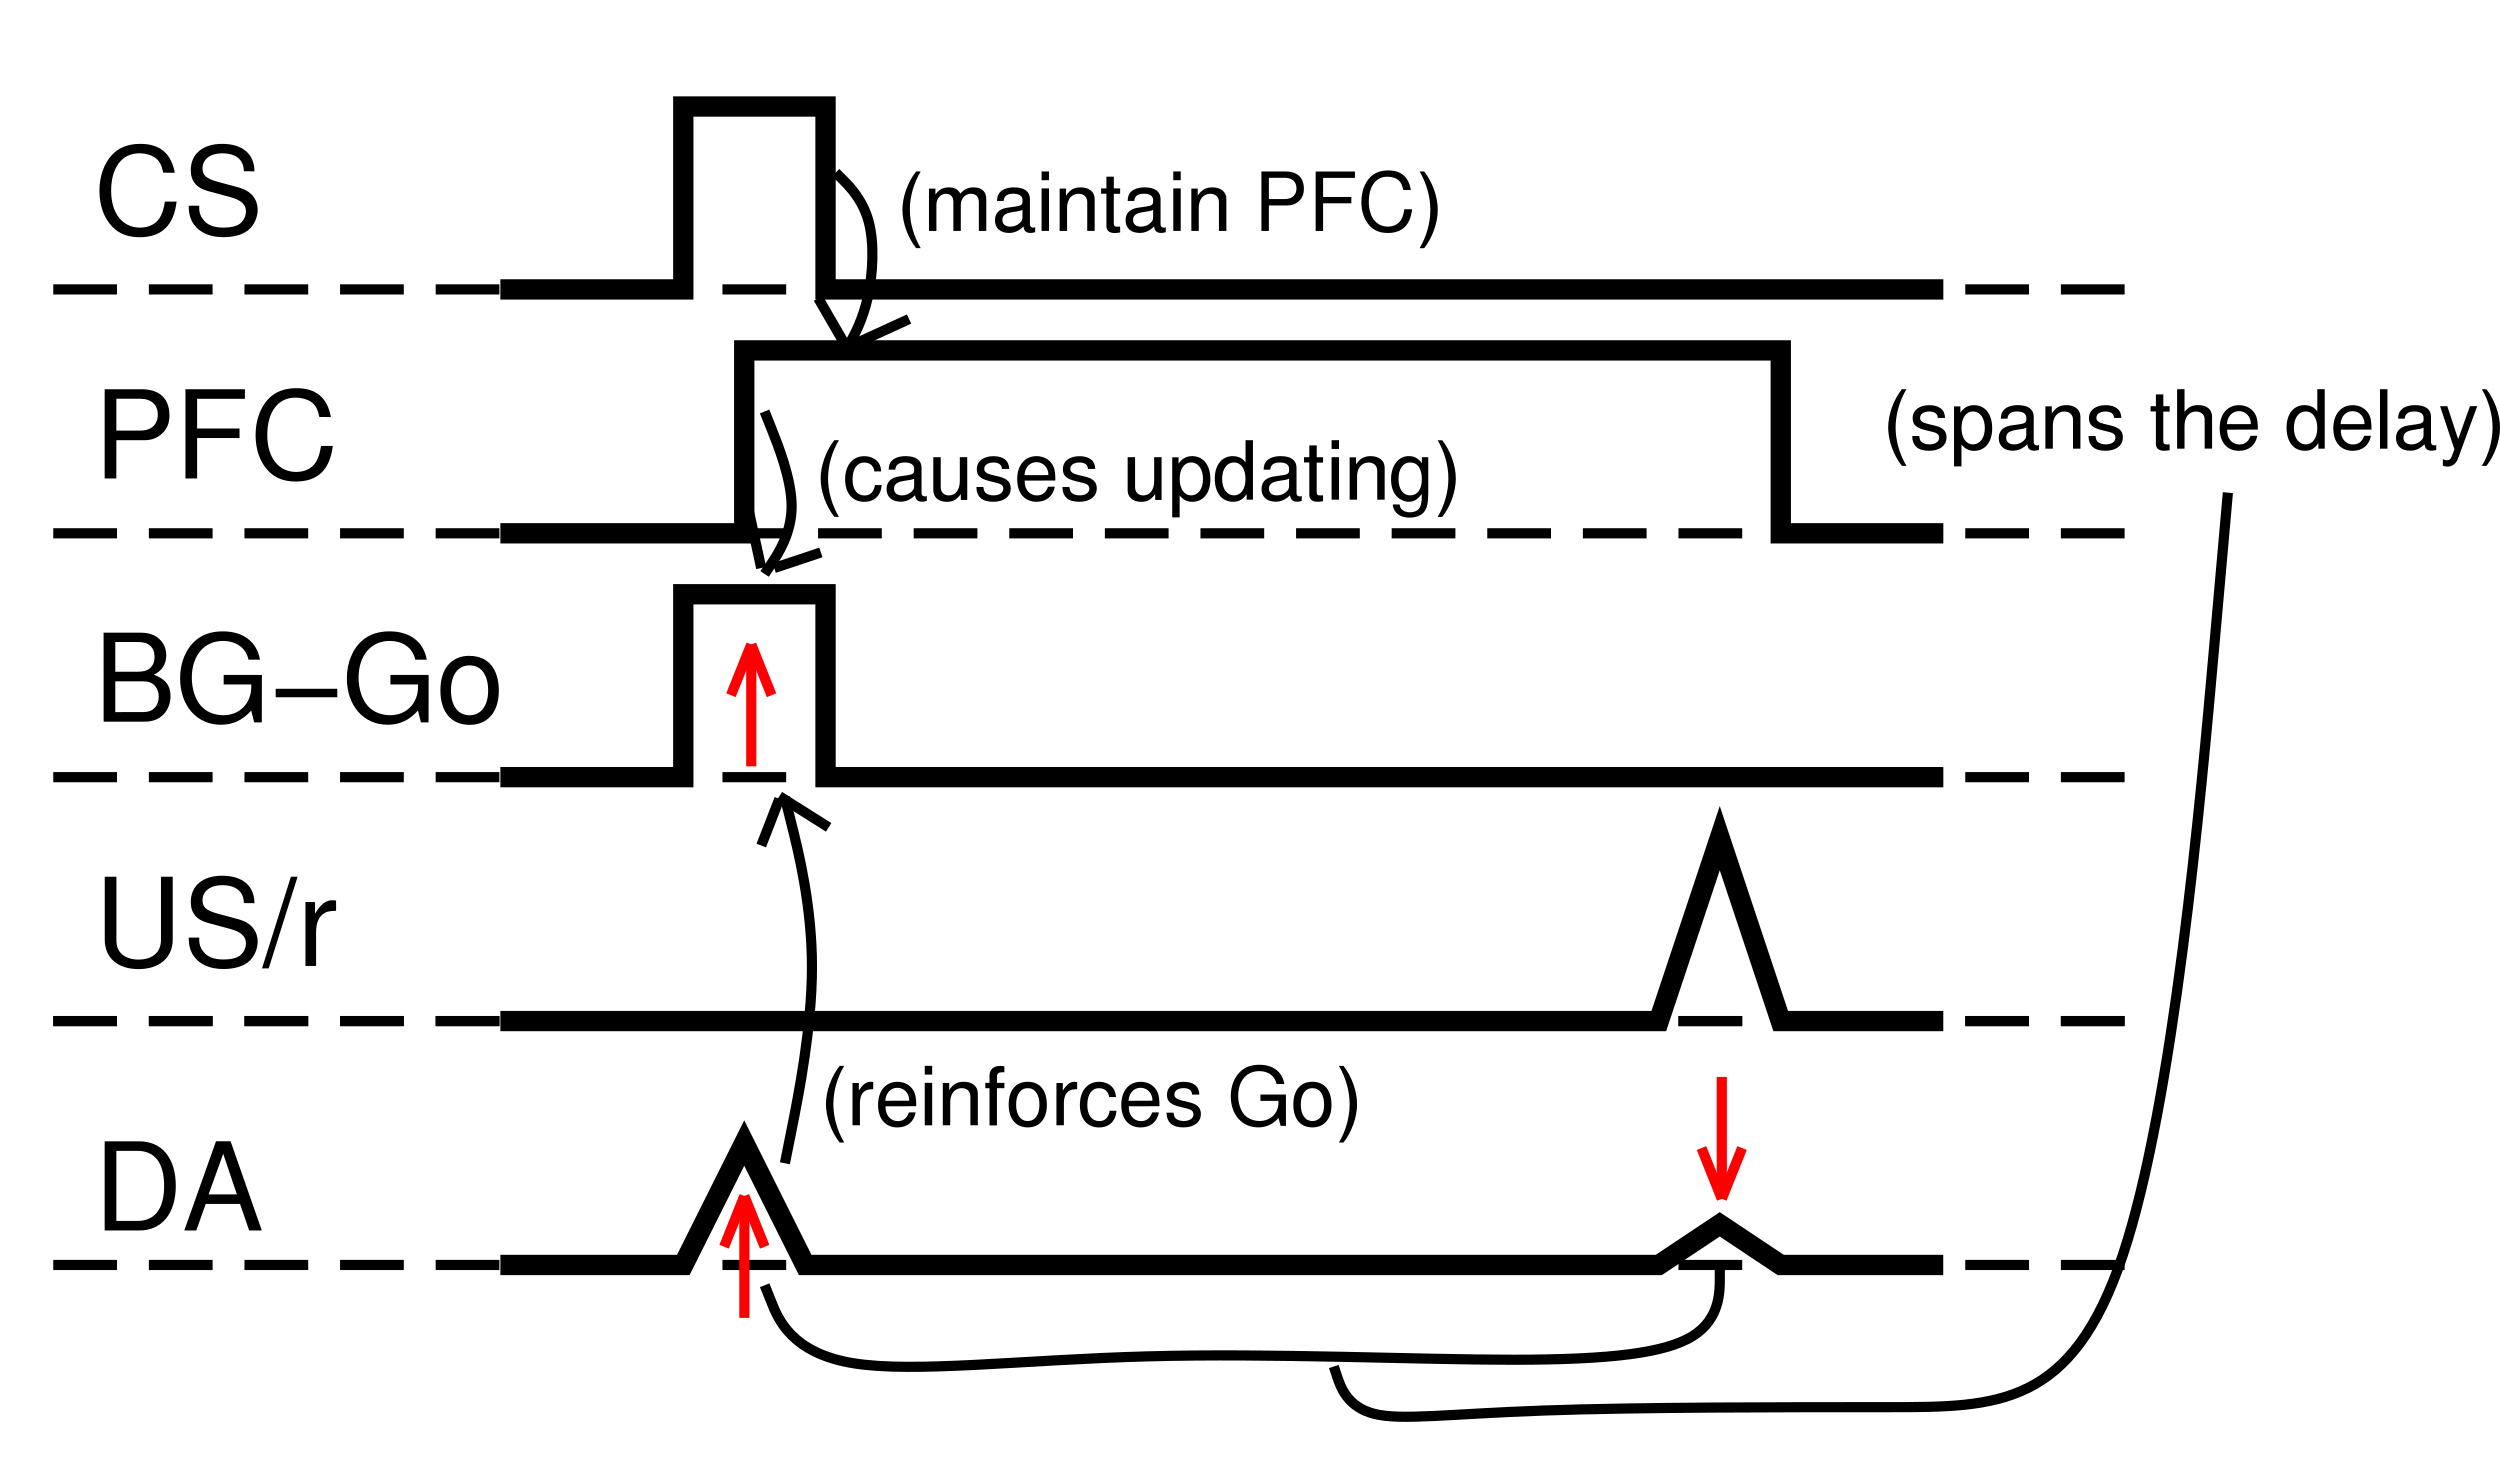 <?xml version="1.0" encoding="ISO-8859-1" standalone="yes"?>
<svg width="235.354" height="138.392">
  <defs> 
    <marker id="ArrowEnd" viewBox="0 0 10 10" refX="0" refY="5" 
     markerUnits="strokeWidth" 
     markerWidth="4" 
     markerHeight="3" 
     orient="auto"> 
        <path d="M 0 0 L 10 5 L 0 10 z" /> 
    </marker>
    <marker id="ArrowStart" viewBox="0 0 10 10" refX="10" refY="5" 
     markerUnits="strokeWidth" 
     markerWidth="4" 
     markerHeight="3" 
     orient="auto"> 
        <path d="M 10 0 L 0 5 L 10 10 z" /> 
    </marker> </defs>
<g>
<path style="stroke:#000000; stroke-dasharray:6,3; stroke-width:0.957; fill:none" d="M 5.014 119.086L 200.166 119.086"/>
<path style="stroke:#000000; stroke-width:1.913; fill:none" d="M 47.107 96.125L 156.162 96.125L 161.901 78.906L 167.639 96.125L 182.944 96.125"/>
<path style="stroke:#000000; stroke-width:1.913; fill:none" d="M 47.107 50.207L 70.064 50.207L 70.064 32.988L 167.643 32.988L 167.643 50.207L 182.948 50.207"/>
<path style="stroke:#000000; stroke-dasharray:6,3; stroke-width:0.957; fill:none" d="M 5.014 73.164L 200.166 73.164"/>
<path style="stroke:#000000; stroke-dasharray:6,3; stroke-width:0.957; fill:none" d="M 5.014 96.125L 200.166 96.125"/>
<path style="stroke:none; fill-rule:evenodd; fill:#000000" d="M 9.854 115.84L 13.107 115.84C 15.236 115.84 16.549 114.25 16.549 111.636C 16.549 109.035 15.252 107.445 13.107 107.445L 9.854 107.445L 9.854 115.84zM 10.955 114.941L 10.955 108.343L 12.928 108.343C 14.58 108.343 15.451 109.476 15.451 111.648C 15.451 113.797 14.58 114.941 12.928 114.941L 10.955 114.941z"/>
<path style="stroke:none; fill-rule:evenodd; fill:#000000" d="M 22.596 113.34L 23.455 115.84L 24.646 115.84L 21.709 107.441L 20.334 107.441L 17.35 115.84L 18.482 115.84L 19.365 113.34L 22.596 113.34zM 22.299 112.441L 19.639 112.441L 21.014 108.621L 22.299 112.441z"/>
<path style="stroke:#000000; stroke-dasharray:6,3; stroke-width:0.957; fill:none" d="M 5.014 96.125L 200.166 96.125"/>
<path style="stroke:#000000; stroke-dasharray:6,3; stroke-width:0.957; fill:none" d="M 5.014 50.207L 200.166 50.207"/>
<path style="stroke:none; fill-rule:evenodd; fill:#000000" d="M 10.955 41.441L 13.596 41.441C 14.252 41.441 14.771 41.25 15.225 40.847C 15.732 40.394 15.951 39.855 15.951 39.09C 15.951 37.527 15.014 36.644 13.342 36.644L 9.854 36.644L 9.854 45.043L 10.951 45.043L 10.955 41.441zM 10.955 40.539L 10.955 37.539L 13.205 37.539C 14.236 37.539 14.854 38.101 14.854 39.039C 14.854 39.972 14.24 40.539 13.205 40.539L 10.955 40.539z"/>
<path style="stroke:none; fill-rule:evenodd; fill:#000000" d="M 18.557 41.238L 22.549 41.238L 22.549 40.34L 18.557 40.34L 18.557 37.543L 23.057 37.543L 23.057 36.644L 17.459 36.644L 17.459 45.043L 18.557 45.043L 18.557 41.238z"/>
<path style="stroke:none; fill-rule:evenodd; fill:#000000" d="M 31.154 39.265C 30.818 37.437 29.756 36.543 27.904 36.543C 26.771 36.543 25.861 36.898 25.236 37.59C 24.475 38.418 24.061 39.613 24.061 40.972C 24.061 42.351 24.486 43.539 25.283 44.355C 25.928 45.023 26.76 45.332 27.857 45.332C 29.912 45.332 31.068 44.218 31.326 41.98L 30.221 41.98C 30.131 42.57 30.017 42.972 29.842 43.316C 29.498 44.027 28.783 44.429 27.889 44.429C 26.221 44.429 25.162 43.078 25.162 40.957C 25.162 38.777 26.174 37.433 27.799 37.433C 28.475 37.433 29.111 37.644 29.455 37.968C 29.764 38.261 29.936 38.621 30.064 39.254L 31.154 39.265z"/>
<path style="stroke:#000000; stroke-dasharray:6,3; stroke-width:0.957; fill:none" d="M 5.014 27.246L 200.166 27.246"/>
<path style="stroke:#000000; stroke-width:1.913; fill:none" d="M 47.107 27.246L 64.326 27.246L 64.326 10.027L 77.717 10.027L 77.717 27.246L 182.948 27.246"/>
<path style="stroke:#000000; stroke-width:1.913; fill:none" d="M 47.107 73.164L 64.326 73.164L 64.326 55.945L 77.717 55.945L 77.717 73.164L 182.948 73.164"/>
<path style="stroke:#000000; stroke-width:1.913; fill:none" d="M 47.107 119.086L 64.326 119.086L 70.064 107.609L 75.803 119.086L 156.159 119.086L 161.897 115.261L 167.635 119.086L 182.94 119.086"/>
<path style="stroke:#000000; stroke-width:0.957; fill:none" d="M 73.892 109.515C 73.892 109.515 73.892 109.515 74.529 106.328C 75.166 103.14 76.439 96.765 76.439 91.023C 76.439 85.285 75.166 80.183 74.529 77.633C 73.892 75.082 73.892 75.082 73.892 75.082"/>
<path style="stroke:none; fill-rule:evenodd; fill:#000000" d="M 179.045 36.64C 178.256 37.644 177.756 39.043 177.756 40.246C 177.756 41.457 178.252 42.851 179.045 43.859L 179.479 43.859C 178.823 42.761 178.455 41.472 178.455 40.246C 178.455 39.027 178.819 37.73 179.479 36.64L 179.045 36.64z"/>
<path style="stroke:none; fill-rule:evenodd; fill:#000000" d="M 183.108 39.347C 183.1 38.578 182.573 38.144 181.627 38.144C 180.678 38.144 180.061 38.625 180.061 39.363C 180.061 39.988 180.381 40.285 181.334 40.511L 181.932 40.656C 182.377 40.761 182.553 40.922 182.553 41.211C 182.553 41.582 182.186 41.836 181.639 41.836C 181.303 41.836 181.018 41.738 180.858 41.566C 180.76 41.453 180.717 41.336 180.678 41.047L 180.018 41.047C 180.045 41.988 180.565 42.437 181.608 42.437C 182.612 42.437 183.252 41.945 183.252 41.172C 183.252 40.578 182.916 40.25 182.116 40.058L 181.502 39.914C 180.983 39.793 180.76 39.625 180.76 39.343C 180.76 38.98 181.092 38.742 181.616 38.742C 182.131 38.742 182.409 38.949 182.424 39.347L 183.108 39.347z"/>
<path style="stroke:none; fill-rule:evenodd; fill:#000000" d="M 183.955 43.91L 184.655 43.91L 184.655 41.843C 184.983 42.258 185.354 42.441 185.866 42.441C 186.881 42.441 187.549 41.609 187.549 40.332C 187.549 38.988 186.893 38.144 185.83 38.144C 185.287 38.144 184.854 38.386 184.553 38.859L 184.553 38.258L 183.955 38.258L 183.955 43.91zM 185.733 38.738C 186.409 38.738 186.854 39.355 186.854 40.308C 186.854 41.215 186.405 41.832 185.733 41.832C 185.084 41.832 184.659 41.222 184.659 40.285C 184.659 39.347 185.084 38.738 185.733 38.738z"/>
<path style="stroke:none; fill-rule:evenodd; fill:#000000" d="M 191.952 41.863C 191.881 41.937 191.85 41.937 191.811 41.937C 191.584 41.937 191.459 41.824 191.459 41.621L 191.459 39.242C 191.459 38.527 190.944 38.14 189.959 38.14C 189.381 38.14 188.901 38.304 188.635 38.597C 188.455 38.797 188.377 39.023 188.362 39.414L 188.983 39.414C 189.034 38.949 189.315 38.738 189.893 38.738C 190.448 38.738 190.76 38.949 190.76 39.332L 190.76 39.5C 190.76 39.765 190.604 39.879 190.112 39.941C 189.229 40.054 189.096 40.086 188.854 40.183C 188.401 40.371 188.166 40.73 188.166 41.25C 188.166 41.972 188.674 42.429 189.487 42.429C 189.995 42.429 190.401 42.25 190.854 41.82C 190.897 42.242 191.096 42.429 191.514 42.429C 191.643 42.429 191.745 42.414 191.952 42.359L 191.952 41.863zM 190.756 40.968C 190.756 41.179 190.698 41.308 190.518 41.48C 190.272 41.715 189.971 41.836 189.616 41.836C 189.143 41.836 188.866 41.601 188.866 41.203C 188.866 40.789 189.135 40.578 189.784 40.476C 190.424 40.386 190.557 40.359 190.76 40.258L 190.756 40.968z"/>
<path style="stroke:none; fill-rule:evenodd; fill:#000000" d="M 192.557 38.254L 192.557 42.238L 193.256 42.238L 193.256 40.07C 193.256 39.269 193.682 38.742 194.334 38.742C 194.834 38.742 195.155 39.043 195.155 39.515L 195.155 42.238L 195.854 42.238L 195.854 39.226C 195.854 38.566 195.338 38.14 194.537 38.14C 193.92 38.14 193.522 38.367 193.159 38.922L 193.159 38.254L 192.557 38.254z"/>
<path style="stroke:none; fill-rule:evenodd; fill:#000000" d="M 199.705 39.347C 199.698 38.578 199.17 38.144 198.225 38.144C 197.276 38.144 196.659 38.625 196.659 39.363C 196.659 39.988 196.979 40.285 197.932 40.511L 198.53 40.656C 198.975 40.761 199.151 40.922 199.151 41.211C 199.151 41.582 198.784 41.836 198.237 41.836C 197.901 41.836 197.616 41.738 197.455 41.566C 197.358 41.453 197.315 41.336 197.276 41.047L 196.616 41.047C 196.643 41.988 197.162 42.437 198.205 42.437C 199.209 42.437 199.85 41.945 199.85 41.172C 199.85 40.578 199.514 40.25 198.713 40.058L 198.1 39.914C 197.58 39.793 197.358 39.625 197.358 39.343C 197.358 38.98 197.69 38.742 198.213 38.742C 198.729 38.742 199.006 38.949 199.022 39.347L 199.705 39.347z"/>
<path style="stroke:none; fill-rule:evenodd; fill:#000000" d="M 204.256 38.238L 203.659 38.238L 203.659 37.129L 202.959 37.129L 202.959 38.238L 202.459 38.238L 202.459 38.738L 202.959 38.738L 202.959 41.797C 202.959 42.203 203.233 42.437 203.733 42.437C 203.885 42.437 204.037 42.422 204.252 42.383L 204.252 41.828C 204.178 41.836 204.084 41.84 203.975 41.84C 203.725 41.84 203.655 41.765 203.655 41.484L 203.655 38.746L 204.252 38.746L 204.256 38.238z"/>
<path style="stroke:none; fill-rule:evenodd; fill:#000000" d="M 204.955 36.64L 204.955 42.238L 205.655 42.238L 205.655 40.07C 205.655 39.269 206.08 38.742 206.733 38.742C 206.936 38.742 207.139 38.808 207.291 38.922C 207.471 39.047 207.549 39.234 207.549 39.511L 207.549 42.234L 208.248 42.234L 208.248 39.222C 208.248 38.554 207.76 38.136 206.963 38.136C 206.389 38.136 206.037 38.304 205.655 38.777L 205.655 36.636L 204.955 36.64z"/>
<path style="stroke:none; fill-rule:evenodd; fill:#000000" d="M 212.557 40.441C 212.557 39.84 212.514 39.476 212.401 39.183C 212.143 38.539 211.534 38.144 210.787 38.144C 209.678 38.144 208.963 39 208.963 40.316C 208.963 41.629 209.659 42.441 210.787 42.441C 211.705 42.441 212.342 41.914 212.502 41.027L 211.866 41.027C 211.694 41.562 211.338 41.843 210.83 41.843C 210.432 41.843 210.088 41.66 209.877 41.316C 209.729 41.086 209.674 40.851 209.666 40.449L 212.557 40.441zM 209.643 39.929C 209.694 39.191 210.147 38.707 210.787 38.707C 211.412 38.707 211.897 39.226 211.897 39.883C 211.897 39.894 211.897 39.91 211.889 39.926L 209.643 39.929z"/>
<path style="stroke:none; fill-rule:evenodd; fill:#000000" d="M 218.854 36.64L 218.155 36.64L 218.155 38.734C 217.893 38.347 217.471 38.14 216.948 38.14C 215.928 38.14 215.26 38.972 215.26 40.25C 215.26 41.601 215.92 42.437 216.991 42.437C 217.537 42.437 217.916 42.226 218.256 41.711L 218.256 42.238L 218.854 42.238L 218.854 36.64zM 217.073 38.738C 217.733 38.738 218.151 39.347 218.151 40.3C 218.151 41.222 217.725 41.832 217.077 41.832C 216.401 41.832 215.952 41.215 215.952 40.285C 215.952 39.355 216.397 38.738 217.069 38.738L 217.073 38.738z"/>
<path style="stroke:none; fill-rule:evenodd; fill:#000000" d="M 223.256 40.441C 223.256 39.84 223.213 39.476 223.1 39.183C 222.842 38.539 222.233 38.144 221.487 38.144C 220.377 38.144 219.662 39 219.662 40.316C 219.662 41.629 220.358 42.441 221.487 42.441C 222.405 42.441 223.041 41.914 223.202 41.027L 222.565 41.027C 222.393 41.562 222.037 41.843 221.53 41.843C 221.131 41.843 220.787 41.66 220.577 41.316C 220.428 41.086 220.373 40.851 220.366 40.449L 223.256 40.441zM 220.342 39.929C 220.393 39.191 220.846 38.707 221.487 38.707C 222.112 38.707 222.596 39.226 222.596 39.883C 222.596 39.894 222.596 39.91 222.588 39.926L 220.342 39.929z"/>
<path style="stroke:none; fill-rule:evenodd; fill:#000000" d="M 224.057 42.238L 224.756 42.238L 224.756 36.64L 224.057 36.64L 224.057 42.238z"/>
<path style="stroke:none; fill-rule:evenodd; fill:#000000" d="M 229.35 41.863C 229.28 41.937 229.248 41.937 229.209 41.937C 228.983 41.937 228.858 41.824 228.858 41.621L 228.858 39.242C 228.858 38.527 228.342 38.14 227.358 38.14C 226.78 38.14 226.299 38.304 226.034 38.597C 225.854 38.797 225.776 39.023 225.76 39.414L 226.381 39.414C 226.432 38.949 226.713 38.738 227.291 38.738C 227.846 38.738 228.159 38.949 228.159 39.332L 228.159 39.5C 228.159 39.765 228.002 39.879 227.51 39.941C 226.627 40.054 226.495 40.086 226.252 40.183C 225.799 40.371 225.565 40.73 225.565 41.25C 225.565 41.972 226.073 42.429 226.885 42.429C 227.393 42.429 227.799 42.25 228.252 41.82C 228.295 42.242 228.495 42.429 228.912 42.429C 229.041 42.429 229.143 42.414 229.35 42.359L 229.35 41.863zM 228.155 40.968C 228.155 41.179 228.096 41.308 227.916 41.48C 227.67 41.715 227.369 41.836 227.014 41.836C 226.541 41.836 226.264 41.601 226.264 41.203C 226.264 40.789 226.534 40.578 227.182 40.476C 227.823 40.386 227.955 40.359 228.159 40.258L 228.155 40.968z"/>
<path style="stroke:none; fill-rule:evenodd; fill:#000000" d="M 232.526 38.238L 231.416 41.347L 230.393 38.238L 229.713 38.238L 231.065 42.3L 230.823 42.941C 230.725 43.226 230.58 43.332 230.311 43.332C 230.221 43.332 230.116 43.3 229.975 43.23L 229.975 43.828C 230.104 43.898 230.233 43.929 230.401 43.929C 230.604 43.929 230.827 43.863 230.995 43.738C 231.19 43.593 231.307 43.426 231.428 43.101L 233.209 38.234L 232.526 38.238z"/>
<path style="stroke:none; fill-rule:evenodd; fill:#000000" d="M 234.077 43.863C 234.858 42.859 235.354 41.465 235.354 40.258C 235.354 39.047 234.862 37.652 234.077 36.644L 233.647 36.644C 234.291 37.742 234.655 39.031 234.655 40.258C 234.655 41.476 234.295 42.773 233.647 43.863L 234.077 43.863z"/>
<path style="stroke:#000000; stroke-width:0.957; fill:none" d="M 161.905 119.086C 161.905 119.086 161.905 119.086 161.905 120.359C 161.905 121.633 161.905 124.183 159.354 125.777C 156.803 127.371 151.702 128.008 142.455 128.008C 133.209 128.008 119.815 127.371 108.018 127.691C 96.221 128.008 86.018 129.285 80.275 128.328C 74.537 127.375 73.26 124.183 72.623 122.59C 71.986 120.996 71.986 120.996 71.986 120.996"/>
<path style="stroke:#000000; stroke-width:0.957; fill:none" d="M 209.737 46.379C 209.737 46.379 209.737 46.379 208.463 60.726C 207.19 75.074 204.639 103.773 199.854 118.125C 195.073 132.472 188.057 132.472 177.854 132.472C 167.651 132.472 154.26 132.472 145.33 132.789C 136.405 133.105 131.94 133.742 129.389 133.105C 126.838 132.468 126.202 130.554 125.881 129.597C 125.565 128.644 125.565 128.644 125.565 128.644"/>
<path style="stroke:#000000; stroke-width:0.957; fill:none" d="M 71.978 54.031C 71.978 54.031 71.978 54.031 72.615 53.078C 73.252 52.125 74.525 50.211 74.525 47.66C 74.525 45.109 73.252 41.922 72.615 40.328C 71.978 38.734 71.978 38.734 71.978 38.734"/>
<path style="stroke:none; fill-rule:evenodd; fill:#000000" d="M 78.545 41.441C 77.756 42.445 77.256 43.843 77.256 45.047C 77.256 46.258 77.752 47.652 78.545 48.66L 78.978 48.66C 78.322 47.562 77.955 46.273 77.955 45.047C 77.955 43.828 78.318 42.531 78.978 41.441L 78.545 41.441z"/>
<path style="stroke:none; fill-rule:evenodd; fill:#000000" d="M 82.959 44.379C 82.932 44.004 82.846 43.758 82.69 43.543C 82.412 43.168 81.924 42.945 81.361 42.945C 80.271 42.945 79.561 43.8 79.561 45.133C 79.561 46.426 80.256 47.242 81.353 47.242C 82.319 47.242 82.928 46.66 83.006 45.668L 82.366 45.668C 82.26 46.316 81.932 46.644 81.385 46.644C 80.682 46.644 80.26 46.078 80.26 45.133C 80.26 44.14 80.67 43.547 81.369 43.547C 81.904 43.547 82.241 43.847 82.319 44.383L 82.959 44.379z"/>
<path style="stroke:none; fill-rule:evenodd; fill:#000000" d="M 87.248 46.664C 87.178 46.738 87.147 46.738 87.108 46.738C 86.881 46.738 86.756 46.625 86.756 46.422L 86.756 44.043C 86.756 43.328 86.241 42.941 85.256 42.941C 84.678 42.941 84.198 43.105 83.932 43.398C 83.752 43.597 83.674 43.824 83.659 44.215L 84.28 44.215C 84.33 43.75 84.612 43.539 85.19 43.539C 85.745 43.539 86.057 43.75 86.057 44.133L 86.057 44.3C 86.057 44.566 85.901 44.679 85.409 44.742C 84.526 44.855 84.393 44.886 84.151 44.984C 83.698 45.172 83.463 45.531 83.463 46.05C 83.463 46.773 83.971 47.23 84.784 47.23C 85.291 47.23 85.698 47.05 86.151 46.621C 86.194 47.043 86.393 47.23 86.811 47.23C 86.94 47.23 87.041 47.215 87.248 47.16L 87.248 46.664zM 86.057 45.769C 86.057 45.98 85.998 46.109 85.819 46.281C 85.573 46.515 85.272 46.636 84.916 46.636C 84.444 46.636 84.166 46.402 84.166 46.004C 84.166 45.59 84.436 45.379 85.084 45.277C 85.725 45.187 85.858 45.16 86.061 45.058L 86.057 45.769z"/>
<path style="stroke:none; fill-rule:evenodd; fill:#000000" d="M 91.057 47.062L 91.057 43.043L 90.358 43.043L 90.358 45.297C 90.358 46.105 89.959 46.64 89.334 46.64C 88.862 46.64 88.561 46.34 88.561 45.859L 88.561 43.043L 87.862 43.043L 87.862 46.144C 87.862 46.812 88.354 47.242 89.127 47.242C 89.709 47.242 90.084 47.039 90.455 46.508L 90.455 47.066L 91.057 47.062z"/>
<path style="stroke:none; fill-rule:evenodd; fill:#000000" d="M 95.006 44.148C 94.998 43.379 94.471 42.945 93.526 42.945C 92.577 42.945 91.959 43.426 91.959 44.164C 91.959 44.789 92.28 45.086 93.233 45.312L 93.83 45.457C 94.276 45.562 94.452 45.722 94.452 46.011C 94.452 46.383 94.084 46.636 93.537 46.636C 93.202 46.636 92.916 46.539 92.756 46.367C 92.659 46.254 92.616 46.136 92.577 45.847L 91.916 45.847C 91.944 46.789 92.463 47.238 93.506 47.238C 94.51 47.238 95.151 46.746 95.151 45.972C 95.151 45.379 94.815 45.05 94.014 44.859L 93.401 44.715C 92.881 44.593 92.659 44.426 92.659 44.144C 92.659 43.781 92.991 43.543 93.514 43.543C 94.03 43.543 94.307 43.75 94.323 44.148L 95.006 44.148z"/>
<path style="stroke:none; fill-rule:evenodd; fill:#000000" d="M 99.354 45.238C 99.354 44.636 99.311 44.273 99.198 43.98C 98.94 43.336 98.33 42.941 97.584 42.941C 96.475 42.941 95.76 43.797 95.76 45.113C 95.76 46.426 96.455 47.238 97.584 47.238C 98.502 47.238 99.139 46.711 99.299 45.824L 98.662 45.824C 98.491 46.359 98.135 46.64 97.627 46.64C 97.229 46.64 96.885 46.457 96.674 46.113C 96.526 45.883 96.471 45.648 96.463 45.246L 99.354 45.238zM 96.444 44.73C 96.495 43.992 96.948 43.508 97.588 43.508C 98.213 43.508 98.698 44.027 98.698 44.683C 98.698 44.695 98.698 44.711 98.69 44.726L 96.444 44.73z"/>
<path style="stroke:none; fill-rule:evenodd; fill:#000000" d="M 103.108 44.148C 103.1 43.379 102.573 42.945 101.627 42.945C 100.678 42.945 100.061 43.426 100.061 44.164C 100.061 44.789 100.381 45.086 101.334 45.312L 101.932 45.457C 102.377 45.562 102.553 45.722 102.553 46.011C 102.553 46.383 102.186 46.636 101.639 46.636C 101.303 46.636 101.018 46.539 100.858 46.367C 100.76 46.254 100.717 46.136 100.678 45.847L 100.018 45.847C 100.045 46.789 100.565 47.238 101.608 47.238C 102.612 47.238 103.252 46.746 103.252 45.972C 103.252 45.379 102.916 45.05 102.116 44.859L 101.502 44.715C 100.983 44.593 100.76 44.426 100.76 44.144C 100.76 43.781 101.092 43.543 101.616 43.543C 102.131 43.543 102.409 43.75 102.424 44.148L 103.108 44.148z"/>
<path style="stroke:none; fill-rule:evenodd; fill:#000000" d="M 109.354 47.062L 109.354 43.043L 108.655 43.043L 108.655 45.297C 108.655 46.105 108.256 46.64 107.631 46.64C 107.159 46.64 106.858 46.34 106.858 45.859L 106.858 43.043L 106.159 43.043L 106.159 46.144C 106.159 46.812 106.651 47.242 107.424 47.242C 108.006 47.242 108.381 47.039 108.752 46.508L 108.752 47.066L 109.354 47.062z"/>
<path style="stroke:none; fill-rule:evenodd; fill:#000000" d="M 110.354 48.707L 111.053 48.707L 111.053 46.64C 111.381 47.054 111.752 47.238 112.264 47.238C 113.28 47.238 113.948 46.406 113.948 45.129C 113.948 43.785 113.291 42.941 112.229 42.941C 111.686 42.941 111.252 43.183 110.952 43.656L 110.952 43.054L 110.354 43.054L 110.354 48.707zM 112.131 43.539C 112.807 43.539 113.252 44.156 113.252 45.109C 113.252 46.015 112.803 46.633 112.131 46.633C 111.483 46.633 111.057 46.023 111.057 45.086C 111.057 44.148 111.483 43.539 112.131 43.539z"/>
<path style="stroke:none; fill-rule:evenodd; fill:#000000" d="M 117.955 41.441L 117.256 41.441L 117.256 43.535C 116.995 43.148 116.573 42.941 116.049 42.941C 115.03 42.941 114.362 43.773 114.362 45.05C 114.362 46.402 115.022 47.238 116.092 47.238C 116.639 47.238 117.018 47.027 117.358 46.511L 117.358 47.039L 117.955 47.039L 117.955 41.441zM 116.174 43.539C 116.834 43.539 117.252 44.148 117.252 45.101C 117.252 46.023 116.827 46.633 116.178 46.633C 115.502 46.633 115.053 46.015 115.053 45.086C 115.053 44.156 115.498 43.539 116.17 43.539L 116.174 43.539z"/>
<path style="stroke:none; fill-rule:evenodd; fill:#000000" d="M 122.549 46.664C 122.479 46.738 122.448 46.738 122.409 46.738C 122.182 46.738 122.057 46.625 122.057 46.422L 122.057 44.043C 122.057 43.328 121.541 42.941 120.557 42.941C 119.979 42.941 119.498 43.105 119.233 43.398C 119.053 43.597 118.975 43.824 118.959 44.215L 119.58 44.215C 119.631 43.75 119.912 43.539 120.491 43.539C 121.045 43.539 121.358 43.75 121.358 44.133L 121.358 44.3C 121.358 44.566 121.202 44.679 120.709 44.742C 119.827 44.855 119.694 44.886 119.452 44.984C 118.998 45.172 118.764 45.531 118.764 46.05C 118.764 46.773 119.272 47.23 120.084 47.23C 120.592 47.23 120.998 47.05 121.452 46.621C 121.495 47.043 121.694 47.23 122.112 47.23C 122.241 47.23 122.342 47.215 122.549 47.16L 122.549 46.664zM 121.354 45.769C 121.354 45.98 121.295 46.109 121.116 46.281C 120.869 46.515 120.569 46.636 120.213 46.636C 119.741 46.636 119.463 46.402 119.463 46.004C 119.463 45.59 119.733 45.379 120.381 45.277C 121.022 45.187 121.155 45.16 121.358 45.058L 121.354 45.769z"/>
<path style="stroke:none; fill-rule:evenodd; fill:#000000" d="M 124.557 43.039L 123.959 43.039L 123.959 41.929L 123.26 41.929L 123.26 43.039L 122.76 43.039L 122.76 43.539L 123.26 43.539L 123.26 46.597C 123.26 47.004 123.534 47.238 124.034 47.238C 124.186 47.238 124.338 47.222 124.553 47.183L 124.553 46.629C 124.479 46.636 124.385 46.64 124.276 46.64C 124.026 46.64 123.955 46.566 123.955 46.285L 123.955 43.547L 124.553 43.547L 124.557 43.039z"/>
<path style="stroke:none; fill-rule:evenodd; fill:#000000" d="M 126.057 43.039L 125.358 43.039L 125.358 47.039L 126.057 47.039L 126.057 43.039zM 126.057 41.441L 125.358 41.441L 125.358 42.265L 126.057 42.265L 126.057 41.441z"/>
<path style="stroke:none; fill-rule:evenodd; fill:#000000" d="M 127.057 43.054L 127.057 47.039L 127.756 47.039L 127.756 44.871C 127.756 44.07 128.182 43.543 128.834 43.543C 129.334 43.543 129.655 43.843 129.655 44.316L 129.655 47.039L 130.354 47.039L 130.354 44.027C 130.354 43.367 129.838 42.941 129.037 42.941C 128.42 42.941 128.022 43.168 127.659 43.722L 127.659 43.054L 127.057 43.054z"/>
<path style="stroke:none; fill-rule:evenodd; fill:#000000" d="M 133.854 43.039L 133.854 43.609C 133.537 43.156 133.151 42.937 132.643 42.937C 131.639 42.937 130.955 43.824 130.955 45.125C 130.955 45.781 131.131 46.316 131.463 46.699C 131.764 47.035 132.194 47.234 132.619 47.234C 133.127 47.234 133.483 47.015 133.846 46.492L 133.846 46.707C 133.846 47.269 133.78 47.613 133.619 47.843C 133.452 48.09 133.123 48.23 132.733 48.23C 132.444 48.23 132.182 48.148 132.006 47.996C 131.862 47.871 131.803 47.754 131.764 47.492L 131.116 47.492C 131.182 48.265 131.764 48.73 132.694 48.73C 133.28 48.73 133.787 48.539 134.045 48.218C 134.346 47.851 134.459 47.343 134.459 46.402L 134.459 43.039L 133.854 43.039zM 132.764 43.539C 133.452 43.539 133.854 44.113 133.854 45.109C 133.854 46.058 133.444 46.633 132.772 46.633C 132.08 46.633 131.659 46.05 131.659 45.086C 131.659 44.133 132.084 43.539 132.764 43.539z"/>
<path style="stroke:none; fill-rule:evenodd; fill:#000000" d="M 135.776 48.664C 136.557 47.66 137.053 46.265 137.053 45.058C 137.053 43.847 136.561 42.453 135.776 41.445L 135.346 41.445C 135.991 42.543 136.354 43.832 136.354 45.058C 136.354 46.277 135.995 47.574 135.346 48.664L 135.776 48.664z"/>
<path style="stroke:#000000; stroke-width:0.957; fill:none" d="M 78.674 16.246C 78.674 16.246 78.674 16.246 79.311 16.883C 79.947 17.519 81.221 18.793 81.779 20.867C 82.334 22.937 82.174 25.808 81.701 27.961C 81.225 30.109 80.428 31.547 80.029 32.265C 79.631 32.98 79.631 32.98 79.631 32.98"/>
<path style="stroke:none; fill-rule:evenodd; fill:#000000" d="M 16.455 16.265C 16.119 14.437 15.057 13.543 13.205 13.543C 12.072 13.543 11.162 13.898 10.537 14.59C 9.775 15.418 9.361 16.613 9.361 17.972C 9.361 19.351 9.787 20.539 10.584 21.355C 11.229 22.023 12.06 22.332 13.158 22.332C 15.213 22.332 16.369 21.218 16.627 18.98L 15.521 18.98C 15.432 19.57 15.318 19.972 15.143 20.316C 14.799 21.027 14.084 21.429 13.189 21.429C 11.521 21.429 10.463 20.078 10.463 17.957C 10.463 15.777 11.475 14.433 13.1 14.433C 13.775 14.433 14.412 14.644 14.756 14.968C 15.064 15.261 15.236 15.621 15.365 16.254L 16.455 16.265z"/>
<path style="stroke:none; fill-rule:evenodd; fill:#000000" d="M 23.955 16.129C 23.947 14.492 22.826 13.543 20.912 13.543C 19.088 13.543 17.959 14.492 17.959 16.019C 17.959 17.047 18.49 17.699 19.58 17.988L 21.635 18.543C 22.678 18.82 23.154 19.246 23.154 19.906C 23.154 20.355 22.916 20.82 22.568 21.074C 22.24 21.304 21.721 21.429 21.053 21.429C 20.158 21.429 19.549 21.203 19.154 20.703C 18.85 20.324 18.713 19.906 18.764 19.367L 17.764 19.367C 17.771 20.144 17.92 20.656 18.248 21.121C 18.814 21.91 19.767 22.328 21.025 22.328C 22.01 22.328 22.814 22.101 23.35 21.683C 23.904 21.238 24.256 20.488 24.256 19.761C 24.256 18.726 23.623 17.968 22.498 17.656L 20.424 17.093C 19.428 16.82 19.064 16.496 19.064 15.851C 19.064 15 19.799 14.433 20.904 14.433C 22.213 14.433 22.947 15.035 22.959 16.121L 23.955 16.129z"/>
<path style="stroke:none; fill-rule:evenodd; fill:#000000" d="M 9.756 67.941L 13.564 67.941C 14.361 67.941 14.951 67.722 15.404 67.242C 15.818 66.804 16.053 66.207 16.053 65.55C 16.053 64.539 15.58 63.926 14.479 63.515C 15.244 63.16 15.65 62.539 15.65 61.687C 15.65 61.078 15.424 60.539 14.982 60.144C 14.545 59.742 13.971 59.558 13.162 59.558L 9.752 59.558L 9.756 67.941zM 10.854 63.238L 10.854 60.441L 12.896 60.441C 13.486 60.441 13.814 60.523 14.096 60.754C 14.389 60.992 14.549 61.355 14.549 61.84C 14.549 62.308 14.393 62.683 14.096 62.926C 13.814 63.152 13.486 63.238 12.896 63.238L 10.854 63.238zM 10.854 67.039L 10.854 64.14L 13.451 64.14C 13.963 64.14 14.307 64.265 14.56 64.543C 14.81 64.808 14.947 65.176 14.947 65.593C 14.947 65.996 14.81 66.367 14.56 66.633C 14.31 66.906 13.967 67.035 13.451 67.035L 10.854 67.039z"/>
<path style="stroke:none; fill-rule:evenodd; fill:#000000" d="M 24.654 63.539L 21.057 63.539L 21.057 64.437L 23.654 64.437L 23.654 64.672C 23.654 66.215 22.557 67.332 21.037 67.332C 20.193 67.332 19.428 67.019 18.936 66.472C 18.389 65.867 18.057 64.855 18.057 63.804C 18.057 61.718 19.221 60.34 20.982 60.34C 22.248 60.34 23.162 61.008 23.392 62.105L 24.479 62.105C 24.182 60.414 22.892 59.437 20.975 59.437C 19.955 59.437 19.127 59.703 18.471 60.242C 17.51 61.047 16.955 62.347 16.955 63.855C 16.955 66.433 18.525 68.23 20.791 68.23C 21.928 68.23 22.834 67.804 23.65 66.894L 23.928 68.008L 24.646 68.008L 24.654 63.539z"/>
<path style="stroke:none; fill-rule:evenodd; fill:#000000" d="M 25.955 65.64L 31.752 65.64L 31.752 64.843L 25.955 64.843L 25.955 65.64z"/>
<path style="stroke:none; fill-rule:evenodd; fill:#000000" d="M 40.353 63.539L 36.756 63.539L 36.756 64.437L 39.353 64.437L 39.353 64.672C 39.353 66.215 38.256 67.332 36.736 67.332C 35.892 67.332 35.127 67.019 34.635 66.472C 34.088 65.867 33.756 64.855 33.756 63.804C 33.756 61.718 34.92 60.34 36.682 60.34C 37.947 60.34 38.861 61.008 39.092 62.105L 40.178 62.105C 39.881 60.414 38.592 59.437 36.674 59.437C 35.654 59.437 34.826 59.703 34.17 60.242C 33.209 61.047 32.654 62.347 32.654 63.855C 32.654 66.433 34.225 68.23 36.49 68.23C 37.627 68.23 38.533 67.804 39.35 66.894L 39.627 68.008L 40.346 68.008L 40.353 63.539z"/>
<path style="stroke:none; fill-rule:evenodd; fill:#000000" d="M 44.193 61.738C 42.49 61.738 41.459 62.953 41.459 64.988C 41.459 67.023 42.478 68.238 44.209 68.238C 45.912 68.238 46.959 67.027 46.959 65.039C 46.959 62.949 45.951 61.746 44.201 61.746L 44.193 61.738zM 44.205 62.64C 45.299 62.64 45.955 63.527 45.955 65.023C 45.955 66.437 45.279 67.336 44.205 67.336C 43.123 67.336 42.455 66.449 42.455 64.988C 42.455 63.539 43.119 62.64 44.205 62.64z"/>
<path style="stroke:none; fill-rule:evenodd; fill:#000000" d="M 79.045 100.34C 78.256 101.343 77.756 102.742 77.756 103.945C 77.756 105.156 78.252 106.55 79.045 107.558L 79.478 107.558C 78.822 106.461 78.455 105.172 78.455 103.945C 78.455 102.726 78.818 101.429 79.478 100.34L 79.045 100.34z"/>
<path style="stroke:none; fill-rule:evenodd; fill:#000000" d="M 80.256 101.953L 80.256 105.937L 80.955 105.937L 80.955 103.886C 80.955 103.324 81.096 102.953 81.392 102.734C 81.584 102.593 81.771 102.547 82.205 102.539L 82.205 101.863C 82.1 101.847 82.045 101.84 81.959 101.84C 81.541 101.84 81.225 102.082 80.853 102.676L 80.853 101.953L 80.256 101.953z"/>
<path style="stroke:none; fill-rule:evenodd; fill:#000000" d="M 86.256 104.14C 86.256 103.539 86.213 103.176 86.1 102.883C 85.842 102.238 85.233 101.843 84.487 101.843C 83.377 101.843 82.662 102.699 82.662 104.015C 82.662 105.328 83.358 106.14 84.487 106.14C 85.405 106.14 86.041 105.613 86.202 104.726L 85.565 104.726C 85.393 105.261 85.037 105.543 84.53 105.543C 84.131 105.543 83.787 105.359 83.577 105.015C 83.428 104.785 83.373 104.55 83.366 104.148L 86.256 104.14zM 83.342 103.629C 83.393 102.89 83.846 102.406 84.487 102.406C 85.112 102.406 85.596 102.926 85.596 103.582C 85.596 103.593 85.596 103.609 85.588 103.625L 83.342 103.629z"/>
<path style="stroke:none; fill-rule:evenodd; fill:#000000" d="M 87.756 101.941L 87.057 101.941L 87.057 105.941L 87.756 105.941L 87.756 101.941zM 87.756 100.34L 87.057 100.34L 87.057 101.164L 87.756 101.164L 87.756 100.34z"/>
<path style="stroke:none; fill-rule:evenodd; fill:#000000" d="M 88.756 101.953L 88.756 105.937L 89.455 105.937L 89.455 103.769C 89.455 102.968 89.881 102.441 90.534 102.441C 91.034 102.441 91.354 102.742 91.354 103.215L 91.354 105.937L 92.053 105.937L 92.053 102.926C 92.053 102.265 91.537 101.84 90.737 101.84C 90.119 101.84 89.721 102.066 89.358 102.621L 89.358 101.953L 88.756 101.953z"/>
<path style="stroke:none; fill-rule:evenodd; fill:#000000" d="M 94.557 101.941L 93.858 101.941L 93.858 101.336C 93.858 101.078 94.018 100.945 94.323 100.945C 94.377 100.945 94.401 100.945 94.553 100.945L 94.553 100.386C 94.397 100.355 94.307 100.347 94.166 100.347C 93.534 100.347 93.155 100.683 93.155 101.261L 93.155 101.945L 92.756 101.945L 92.756 102.445L 93.155 102.445L 93.155 105.945L 93.854 105.945L 93.854 102.445L 94.553 102.445L 94.557 101.941z"/>
<path style="stroke:none; fill-rule:evenodd; fill:#000000" d="M 96.748 101.84C 95.635 101.84 94.959 102.64 94.959 103.988C 94.959 105.332 95.627 106.136 96.756 106.136C 97.869 106.136 98.553 105.336 98.553 104.019C 98.553 102.636 97.893 101.84 96.748 101.84zM 96.756 102.441C 97.444 102.441 97.854 103.027 97.854 104.011C 97.854 104.945 97.432 105.535 96.756 105.535C 96.077 105.535 95.659 104.953 95.659 103.988C 95.659 103.035 96.077 102.441 96.756 102.441z"/>
<path style="stroke:none; fill-rule:evenodd; fill:#000000" d="M 99.455 101.953L 99.455 105.937L 100.155 105.937L 100.155 103.886C 100.155 103.324 100.295 102.953 100.592 102.734C 100.784 102.593 100.971 102.547 101.405 102.539L 101.405 101.863C 101.299 101.847 101.245 101.84 101.159 101.84C 100.741 101.84 100.424 102.082 100.053 102.676L 100.053 101.953L 99.455 101.953z"/>
<path style="stroke:none; fill-rule:evenodd; fill:#000000" d="M 105.061 103.277C 105.034 102.902 104.948 102.656 104.791 102.441C 104.514 102.066 104.026 101.843 103.463 101.843C 102.373 101.843 101.662 102.699 101.662 104.031C 101.662 105.324 102.358 106.14 103.455 106.14C 104.42 106.14 105.03 105.558 105.108 104.566L 104.467 104.566C 104.362 105.215 104.034 105.543 103.487 105.543C 102.784 105.543 102.362 104.976 102.362 104.031C 102.362 103.039 102.772 102.445 103.471 102.445C 104.006 102.445 104.342 102.746 104.42 103.281L 105.061 103.277z"/>
<path style="stroke:none; fill-rule:evenodd; fill:#000000" d="M 109.155 104.14C 109.155 103.539 109.112 103.176 108.998 102.883C 108.741 102.238 108.131 101.843 107.385 101.843C 106.276 101.843 105.561 102.699 105.561 104.015C 105.561 105.328 106.256 106.14 107.385 106.14C 108.303 106.14 108.94 105.613 109.1 104.726L 108.463 104.726C 108.291 105.261 107.936 105.543 107.428 105.543C 107.03 105.543 106.686 105.359 106.475 105.015C 106.327 104.785 106.272 104.55 106.264 104.148L 109.155 104.14zM 106.241 103.629C 106.291 102.89 106.745 102.406 107.385 102.406C 108.01 102.406 108.495 102.926 108.495 103.582C 108.495 103.593 108.495 103.609 108.487 103.625L 106.241 103.629z"/>
<path style="stroke:none; fill-rule:evenodd; fill:#000000" d="M 112.909 103.047C 112.901 102.277 112.373 101.843 111.428 101.843C 110.479 101.843 109.862 102.324 109.862 103.062C 109.862 103.687 110.182 103.984 111.135 104.211L 111.733 104.355C 112.178 104.461 112.354 104.621 112.354 104.91C 112.354 105.281 111.987 105.535 111.44 105.535C 111.104 105.535 110.819 105.437 110.659 105.265C 110.561 105.152 110.518 105.035 110.479 104.746L 109.819 104.746C 109.846 105.687 110.366 106.136 111.409 106.136C 112.412 106.136 113.053 105.644 113.053 104.871C 113.053 104.277 112.717 103.949 111.916 103.758L 111.303 103.613C 110.784 103.492 110.561 103.324 110.561 103.043C 110.561 102.679 110.893 102.441 111.416 102.441C 111.932 102.441 112.209 102.648 112.225 103.047L 112.909 103.047z"/>
<path style="stroke:none; fill-rule:evenodd; fill:#000000" d="M 121.057 103.039L 118.659 103.039L 118.659 103.636L 120.358 103.636L 120.358 103.789C 120.358 104.8 119.616 105.531 118.584 105.531C 118.014 105.531 117.495 105.32 117.159 104.953C 116.787 104.547 116.565 103.867 116.565 103.16C 116.565 101.761 117.35 100.836 118.545 100.836C 119.401 100.836 120.022 101.289 120.178 102.047L 120.912 102.047C 120.713 100.898 119.85 100.238 118.561 100.238C 117.877 100.238 117.323 100.414 116.881 100.777C 116.237 101.316 115.866 102.187 115.866 103.199C 115.866 104.926 116.92 106.133 118.44 106.133C 119.202 106.133 119.811 105.855 120.362 105.254L 120.557 105.988L 121.061 105.988L 121.057 103.039z"/>
<path style="stroke:none; fill-rule:evenodd; fill:#000000" d="M 123.545 101.84C 122.432 101.84 121.756 102.64 121.756 103.988C 121.756 105.332 122.424 106.136 123.553 106.136C 124.666 106.136 125.35 105.336 125.35 104.019C 125.35 102.636 124.69 101.84 123.545 101.84zM 123.557 102.441C 124.245 102.441 124.655 103.027 124.655 104.011C 124.655 104.945 124.233 105.535 123.557 105.535C 122.877 105.535 122.459 104.953 122.459 103.988C 122.459 103.035 122.877 102.441 123.557 102.441z"/>
<path style="stroke:none; fill-rule:evenodd; fill:#000000" d="M 126.479 107.562C 127.26 106.558 127.756 105.164 127.756 103.957C 127.756 102.746 127.264 101.351 126.479 100.343L 126.049 100.343C 126.694 101.441 127.057 102.73 127.057 103.957C 127.057 105.176 126.698 106.472 126.049 107.562L 126.479 107.562z"/>
<path style="stroke:#ff0000; stroke-width:0.957; fill:none" d="M 70.725 60.668L 70.725 72.144"/>
<path style="stroke:#ff0000; stroke-width:0.957; fill:none" d="M 70.725 60.668L 68.814 65.449"/>
<path style="stroke:#ff0000; stroke-width:0.957; fill:none" d="M 70.725 60.668L 72.635 65.449"/>
<path style="stroke:#ff0000; stroke-width:0.957; fill:none" d="M 162.092 112.859L 162.092 101.383"/>
<path style="stroke:#ff0000; stroke-width:0.957; fill:none" d="M 162.092 112.859L 164.002 108.078"/>
<path style="stroke:#ff0000; stroke-width:0.957; fill:none" d="M 162.092 112.859L 160.182 108.078"/>
<path style="stroke:#ff0000; stroke-width:0.957; fill:none" d="M 70.076 112.59L 70.076 124.066"/>
<path style="stroke:#ff0000; stroke-width:0.957; fill:none" d="M 70.076 112.59L 68.166 117.371"/>
<path style="stroke:#ff0000; stroke-width:0.957; fill:none" d="M 70.076 112.59L 71.986 117.371"/>
<path style="stroke:#000000; stroke-width:0.957; fill:none" d="M 71.662 53.472L 70.443 47.859"/>
<path style="stroke:#000000; stroke-width:0.957; fill:none" d="M 72.885 53.472L 77.279 52.008"/>
<path style="stroke:#000000; stroke-width:0.957; fill:none" d="M 77.033 28.082L 79.717 32.718"/>
<path style="stroke:#000000; stroke-width:0.957; fill:none" d="M 79.721 32.718L 85.58 30.035"/>
<path style="stroke:#000000; stroke-width:0.957; fill:none" d="M 73.373 75.207L 71.666 79.601"/>
<path style="stroke:#000000; stroke-width:0.957; fill:none" d="M 73.373 74.961L 78.01 77.89"/>
<path style="stroke:none; fill-rule:evenodd; fill:#000000" d="M 15.154 82.539L 15.154 88.5C 15.154 89.64 14.357 90.336 13.045 90.336C 12.439 90.336 11.947 90.187 11.553 89.894C 11.15 89.57 10.959 89.14 10.959 88.5L 10.959 82.539L 9.861 82.539L 9.861 88.461C 9.861 90.172 11.072 91.234 13.049 91.234C 15.002 91.234 16.26 90.148 16.26 88.461L 16.26 82.539L 15.154 82.539z"/>
<path style="stroke:none; fill-rule:evenodd; fill:#000000" d="M 23.955 85.027C 23.947 83.39 22.826 82.441 20.912 82.441C 19.088 82.441 17.959 83.39 17.959 84.918C 17.959 85.945 18.49 86.597 19.58 86.886L 21.635 87.441C 22.678 87.718 23.154 88.144 23.154 88.804C 23.154 89.254 22.916 89.718 22.568 89.972C 22.24 90.203 21.721 90.328 21.053 90.328C 20.158 90.328 19.549 90.101 19.154 89.601C 18.85 89.222 18.713 88.804 18.764 88.265L 17.764 88.265C 17.771 89.043 17.92 89.554 18.248 90.019C 18.814 90.808 19.767 91.226 21.025 91.226C 22.01 91.226 22.814 91 23.35 90.582C 23.904 90.136 24.256 89.386 24.256 88.66C 24.256 87.625 23.623 86.867 22.498 86.554L 20.424 85.992C 19.428 85.718 19.064 85.394 19.064 84.75C 19.064 83.898 19.799 83.332 20.904 83.332C 22.213 83.332 22.947 83.933 22.959 85.019L 23.955 85.027z"/>
<path style="stroke:none; fill-rule:evenodd; fill:#000000" d="M 27.385 82.539L 24.666 91.168L 25.295 91.168L 28.014 82.539L 27.385 82.539z"/>
<path style="stroke:none; fill-rule:evenodd; fill:#000000" d="M 28.756 84.914L 28.756 90.937L 29.756 90.937L 29.756 87.804C 29.756 86.941 29.967 86.379 30.416 86.043C 30.705 85.824 30.986 85.758 31.639 85.746L 31.639 84.781C 31.482 84.761 31.404 84.75 31.279 84.75C 30.67 84.75 30.205 85.117 29.658 86.011L 29.658 84.922L 28.756 84.914z"/>
<path style="stroke:none; fill-rule:evenodd; fill:#000000" d="M 86.245 16.14C 85.455 17.144 84.955 18.543 84.955 19.746C 84.955 20.957 85.452 22.351 86.245 23.359L 86.678 23.359C 86.022 22.261 85.655 20.972 85.655 19.746C 85.655 18.527 86.018 17.23 86.678 16.14L 86.245 16.14z"/>
<path style="stroke:none; fill-rule:evenodd; fill:#000000" d="M 87.455 17.754L 87.455 21.738L 88.155 21.738L 88.155 19.269C 88.155 18.699 88.553 18.242 89.049 18.242C 89.498 18.242 89.752 18.527 89.752 19.027L 89.752 21.738L 90.452 21.738L 90.452 19.269C 90.452 18.699 90.873 18.242 91.401 18.242C 91.869 18.242 92.151 18.535 92.151 19.027L 92.151 21.738L 92.85 21.738L 92.85 18.75C 92.85 18.035 92.428 17.64 91.666 17.64C 91.123 17.64 90.795 17.793 90.412 18.226C 90.174 17.816 89.846 17.64 89.315 17.64C 88.772 17.64 88.412 17.836 88.061 18.316L 88.061 17.754L 87.455 17.754z"/>
<path style="stroke:none; fill-rule:evenodd; fill:#000000" d="M 97.452 21.363C 97.381 21.437 97.35 21.437 97.311 21.437C 97.084 21.437 96.959 21.324 96.959 21.121L 96.959 18.742C 96.959 18.027 96.444 17.64 95.459 17.64C 94.881 17.64 94.401 17.804 94.135 18.097C 93.955 18.297 93.877 18.523 93.862 18.914L 94.483 18.914C 94.534 18.449 94.815 18.238 95.393 18.238C 95.948 18.238 96.26 18.449 96.26 18.832L 96.26 19C 96.26 19.265 96.104 19.379 95.612 19.441C 94.729 19.554 94.596 19.586 94.354 19.683C 93.901 19.871 93.666 20.23 93.666 20.75C 93.666 21.472 94.174 21.929 94.987 21.929C 95.495 21.929 95.901 21.75 96.354 21.32C 96.397 21.742 96.596 21.929 97.014 21.929C 97.143 21.929 97.245 21.914 97.452 21.859L 97.452 21.363zM 96.256 20.468C 96.256 20.679 96.198 20.808 96.018 20.98C 95.772 21.215 95.471 21.336 95.116 21.336C 94.643 21.336 94.366 21.101 94.366 20.703C 94.366 20.289 94.635 20.078 95.284 19.976C 95.924 19.886 96.057 19.859 96.26 19.758L 96.256 20.468z"/>
<path style="stroke:none; fill-rule:evenodd; fill:#000000" d="M 98.756 17.738L 98.057 17.738L 98.057 21.738L 98.756 21.738L 98.756 17.738zM 98.756 16.14L 98.057 16.14L 98.057 16.965L 98.756 16.965L 98.756 16.14z"/>
<path style="stroke:none; fill-rule:evenodd; fill:#000000" d="M 99.756 17.754L 99.756 21.738L 100.455 21.738L 100.455 19.57C 100.455 18.769 100.881 18.242 101.534 18.242C 102.034 18.242 102.354 18.543 102.354 19.015L 102.354 21.738L 103.053 21.738L 103.053 18.726C 103.053 18.066 102.537 17.64 101.737 17.64C 101.119 17.64 100.721 17.867 100.358 18.422L 100.358 17.754L 99.756 17.754z"/>
<path style="stroke:none; fill-rule:evenodd; fill:#000000" d="M 105.455 17.738L 104.858 17.738L 104.858 16.629L 104.159 16.629L 104.159 17.738L 103.659 17.738L 103.659 18.238L 104.159 18.238L 104.159 21.297C 104.159 21.703 104.432 21.937 104.932 21.937C 105.084 21.937 105.237 21.922 105.452 21.883L 105.452 21.328C 105.377 21.336 105.284 21.34 105.174 21.34C 104.924 21.34 104.854 21.265 104.854 20.984L 104.854 18.246L 105.452 18.246L 105.455 17.738z"/>
<path style="stroke:none; fill-rule:evenodd; fill:#000000" d="M 109.748 21.363C 109.678 21.437 109.647 21.437 109.608 21.437C 109.381 21.437 109.256 21.324 109.256 21.121L 109.256 18.742C 109.256 18.027 108.741 17.64 107.756 17.64C 107.178 17.64 106.698 17.804 106.432 18.097C 106.252 18.297 106.174 18.523 106.159 18.914L 106.78 18.914C 106.83 18.449 107.112 18.238 107.69 18.238C 108.245 18.238 108.557 18.449 108.557 18.832L 108.557 19C 108.557 19.265 108.401 19.379 107.909 19.441C 107.026 19.554 106.893 19.586 106.651 19.683C 106.198 19.871 105.963 20.23 105.963 20.75C 105.963 21.472 106.471 21.929 107.284 21.929C 107.791 21.929 108.198 21.75 108.651 21.32C 108.694 21.742 108.893 21.929 109.311 21.929C 109.44 21.929 109.541 21.914 109.748 21.859L 109.748 21.363zM 108.557 20.468C 108.557 20.679 108.498 20.808 108.319 20.98C 108.073 21.215 107.772 21.336 107.416 21.336C 106.944 21.336 106.666 21.101 106.666 20.703C 106.666 20.289 106.936 20.078 107.584 19.976C 108.225 19.886 108.358 19.859 108.561 19.758L 108.557 20.468z"/>
<path style="stroke:none; fill-rule:evenodd; fill:#000000" d="M 111.155 17.738L 110.455 17.738L 110.455 21.738L 111.155 21.738L 111.155 17.738zM 111.155 16.14L 110.455 16.14L 110.455 16.965L 111.155 16.965L 111.155 16.14z"/>
<path style="stroke:none; fill-rule:evenodd; fill:#000000" d="M 112.155 17.754L 112.155 21.738L 112.854 21.738L 112.854 19.57C 112.854 18.769 113.28 18.242 113.932 18.242C 114.432 18.242 114.752 18.543 114.752 19.015L 114.752 21.738L 115.452 21.738L 115.452 18.726C 115.452 18.066 114.936 17.64 114.135 17.64C 113.518 17.64 113.119 17.867 112.756 18.422L 112.756 17.754L 112.155 17.754z"/>
<path style="stroke:none; fill-rule:evenodd; fill:#000000" d="M 119.455 19.34L 121.198 19.34C 121.631 19.34 121.971 19.211 122.272 18.945C 122.604 18.64 122.748 18.285 122.748 17.773C 122.748 16.73 122.135 16.144 121.037 16.144L 118.752 16.144L 118.752 21.742L 119.452 21.742L 119.455 19.34zM 119.455 18.738L 119.455 16.738L 120.955 16.738C 121.643 16.738 122.053 17.113 122.053 17.738C 122.053 18.363 121.647 18.738 120.955 18.738L 119.455 18.738z"/>
<path style="stroke:none; fill-rule:evenodd; fill:#000000" d="M 124.557 19.14L 127.217 19.14L 127.217 18.543L 124.557 18.543L 124.557 16.746L 127.557 16.746L 127.557 16.148L 123.858 16.148L 123.858 21.746L 124.557 21.746L 124.557 19.14z"/>
<path style="stroke:none; fill-rule:evenodd; fill:#000000" d="M 132.823 17.89C 132.604 16.648 131.905 16.043 130.69 16.043C 129.948 16.043 129.346 16.281 128.936 16.742C 128.436 17.297 128.162 18.097 128.162 19.011C 128.162 19.937 128.44 20.73 128.967 21.281C 129.393 21.726 129.94 21.933 130.659 21.933C 132.01 21.933 132.768 21.191 132.936 19.699L 132.205 19.699C 132.147 20.093 132.069 20.359 131.955 20.59C 131.729 21.062 131.256 21.332 130.662 21.332C 129.561 21.332 128.862 20.426 128.862 19C 128.862 17.535 129.53 16.636 130.604 16.636C 131.049 16.636 131.471 16.777 131.698 17.004C 131.901 17.203 132.014 17.449 132.1 17.883L 132.823 17.89z"/>
<path style="stroke:none; fill-rule:evenodd; fill:#000000" d="M 134.077 23.363C 134.858 22.359 135.354 20.965 135.354 19.758C 135.354 18.547 134.862 17.152 134.077 16.144L 133.647 16.144C 134.291 17.242 134.655 18.531 134.655 19.758C 134.655 20.976 134.295 22.273 133.647 23.363L 134.077 23.363z"/>
</g>
</svg>